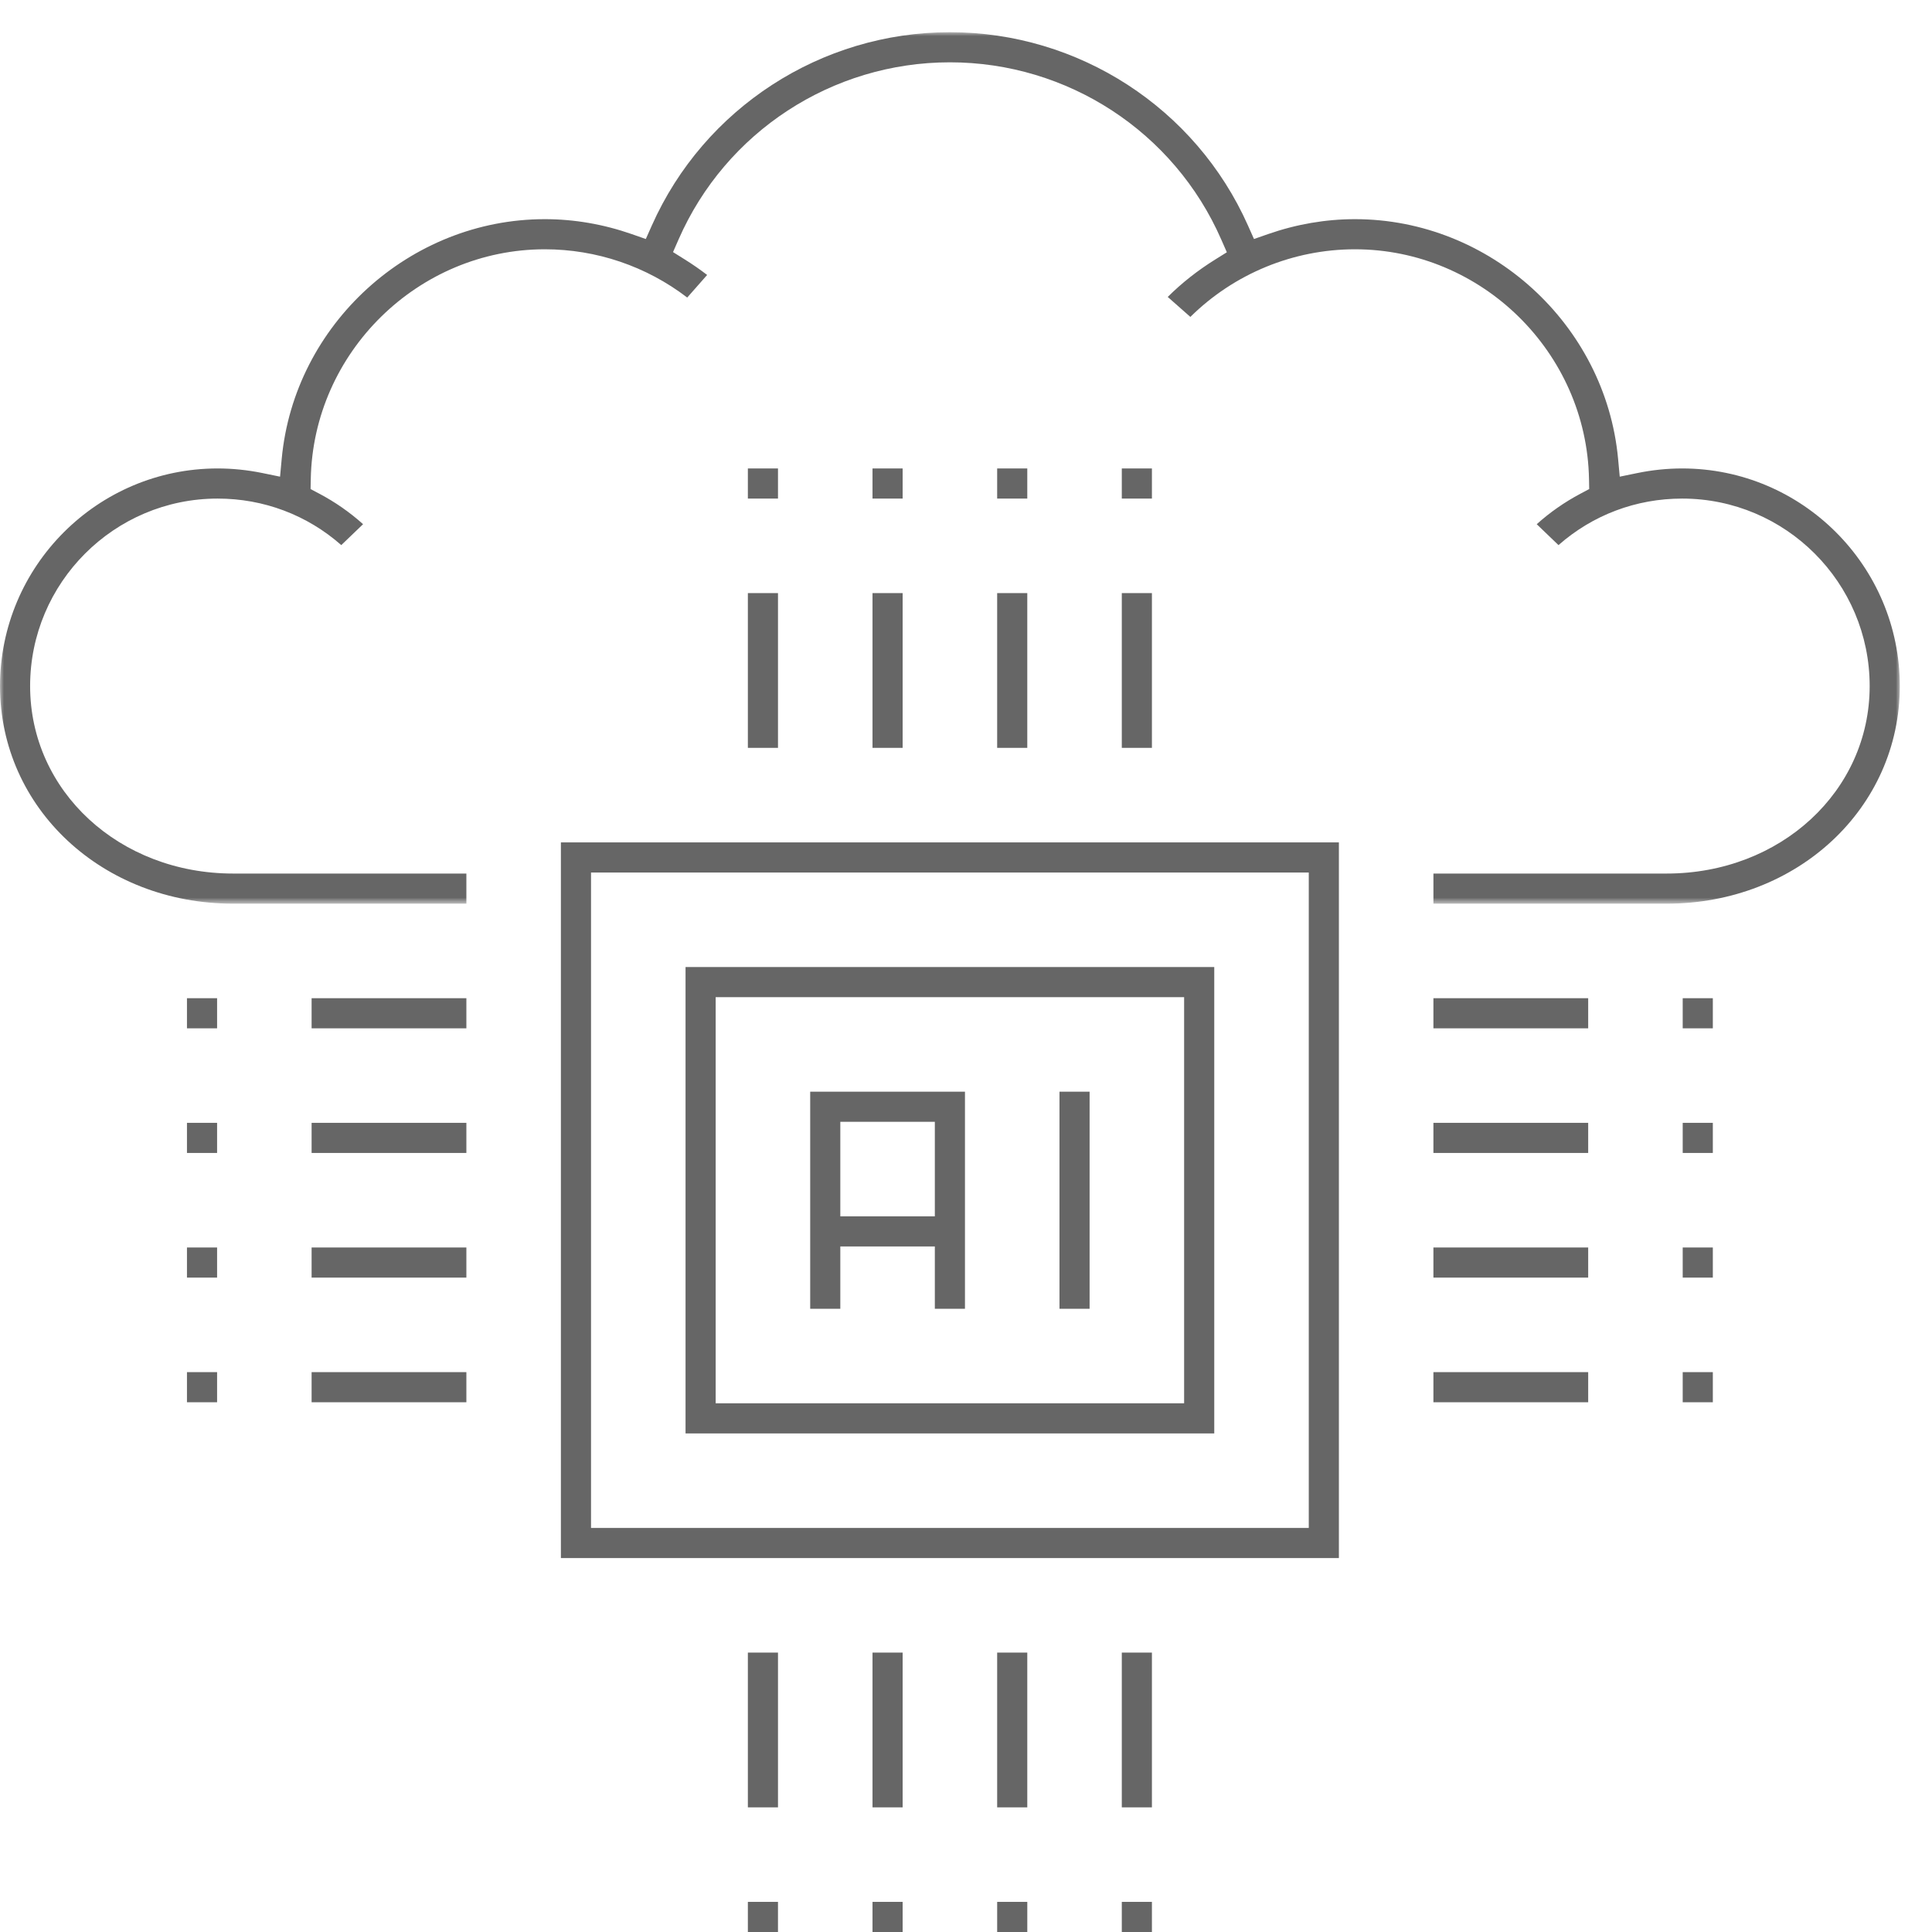 <?xml version="1.0" encoding="UTF-8"?>
<svg width="240px" height="240px" viewBox="0 0 240 240" version="1.1" xmlns="http://www.w3.org/2000/svg" xmlns:xlink="http://www.w3.org/1999/xlink">
    <!-- Generator: sketchtool 49 (51002) - http://www.bohemiancoding.com/sketch -->
    <title>E72414B3-E7A5-4C2C-9E43-9C6CD6995816</title>
    <desc>Created with sketchtool.</desc>
    <defs>
        <polygon id="path-1" points="0.001 0 236 0 236 108.258 0.001 108.258"></polygon>
    </defs>
    <g id="Page-1" stroke="none" stroke-width="1" fill="none" fill-rule="evenodd">
        <g id="牛顿PC改2" transform="translate(-1320, -2847)">
            <g id="artificial-intelligence-(1)" transform="translate(1320, 2847)">
                <g id="Page-1" transform="translate(0, 4)">
                    <path d="M73.419,185.807 L162.581,185.807 L162.581,104.388 L73.419,104.388 L73.419,185.807 Z M69.677,189.549 L166.322,189.549 L166.322,100.645 L69.677,100.645 L69.677,189.549 Z" id="Fill-1" fill="#666666"></path>
                    <path d="M88.903,170.322 L147.096,170.322 L147.096,119.871 L88.903,119.871 L88.903,170.322 Z M85.161,174.065 L150.839,174.065 L150.839,116.129 L85.161,116.129 L85.161,174.065 Z" id="Fill-2" fill="#666666"></path>
                    <polygon id="Fill-3" fill="#666666" points="131.613 158.581 135.354 158.581 135.354 131.613 131.613 131.613"></polygon>
                    <path d="M104.387,147.097 L116.129,147.097 L116.129,135.355 L104.387,135.355 L104.387,147.097 Z M116.129,158.581 L116.129,150.839 L104.387,150.839 L104.387,158.581 L100.645,158.581 L100.645,131.613 L119.871,131.613 L119.871,158.581 L116.129,158.581 Z" id="Fill-4" fill="#666666"></path>
                    <polygon id="Fill-5" fill="#666666" points="92.903 88.903 96.645 88.903 96.645 69.677 92.903 69.677"></polygon>
                    <polygon id="Fill-6" fill="#666666" points="92.903 57.935 96.645 57.935 96.645 54.193 92.903 54.193"></polygon>
                    <polygon id="Fill-7" fill="#666666" points="108.387 88.903 112.129 88.903 112.129 69.677 108.387 69.677"></polygon>
                    <polygon id="Fill-8" fill="#666666" points="108.387 57.935 112.129 57.935 112.129 54.193 108.387 54.193"></polygon>
                    <polygon id="Fill-9" fill="#666666" points="139.354 88.903 143.096 88.903 143.096 69.677 139.354 69.677"></polygon>
                    <polygon id="Fill-10" fill="#666666" points="139.354 57.935 143.096 57.935 143.096 54.193 139.354 54.193"></polygon>
                    <polygon id="Fill-11" fill="#666666" points="123.871 88.903 127.613 88.903 127.613 69.677 123.871 69.677"></polygon>
                    <polygon id="Fill-12" fill="#666666" points="123.871 57.935 127.613 57.935 127.613 54.193 123.871 54.193"></polygon>
                    <polygon id="Fill-13" fill="#666666" points="38.709 170.193 57.935 170.193 57.935 166.451 38.709 166.451"></polygon>
                    <polygon id="Fill-14" fill="#666666" points="23.226 170.193 26.968 170.193 26.968 166.451 23.226 166.451"></polygon>
                    <polygon id="Fill-15" fill="#666666" points="38.709 154.71 57.935 154.71 57.935 150.968 38.709 150.968"></polygon>
                    <polygon id="Fill-16" fill="#666666" points="23.226 154.71 26.968 154.71 26.968 150.968 23.226 150.968"></polygon>
                    <polygon id="Fill-17" fill="#666666" points="38.709 123.742 57.935 123.742 57.935 120 38.709 120"></polygon>
                    <polygon id="Fill-18" fill="#666666" points="23.226 123.742 26.968 123.742 26.968 120 23.226 120"></polygon>
                    <polygon id="Fill-19" fill="#666666" points="38.709 139.225 57.935 139.225 57.935 135.483 38.709 135.483"></polygon>
                    <polygon id="Fill-20" fill="#666666" points="23.226 139.225 26.968 139.225 26.968 135.483 23.226 135.483"></polygon>
                    <polygon id="Fill-21" fill="#666666" points="139.354 220.517 143.096 220.517 143.096 201.29 139.354 201.29"></polygon>
                    <polygon id="Fill-22" fill="#666666" points="139.354 236 143.096 236 143.096 232.258 139.354 232.258"></polygon>
                    <polygon id="Fill-23" fill="#666666" points="123.871 220.517 127.613 220.517 127.613 201.29 123.871 201.29"></polygon>
                    <polygon id="Fill-24" fill="#666666" points="123.872 236 127.614 236 127.614 232.258 123.872 232.258"></polygon>
                    <polygon id="Fill-25" fill="#666666" points="92.903 220.517 96.645 220.517 96.645 201.29 92.903 201.29"></polygon>
                    <polygon id="Fill-26" fill="#666666" points="92.903 236 96.644 236 96.644 232.258 92.903 232.258"></polygon>
                    <polygon id="Fill-27" fill="#666666" points="108.387 220.517 112.129 220.517 112.129 201.29 108.387 201.29"></polygon>
                    <polygon id="Fill-28" fill="#666666" points="108.387 236 112.129 236 112.129 232.258 108.387 232.258"></polygon>
                    <polygon id="Fill-29" fill="#666666" points="178.064 123.742 197.29 123.742 197.29 120 178.064 120"></polygon>
                    <polygon id="Fill-30" fill="#666666" points="209.032 123.742 212.774 123.742 212.774 120 209.032 120"></polygon>
                    <polygon id="Fill-31" fill="#666666" points="178.064 139.225 197.29 139.225 197.29 135.483 178.064 135.483"></polygon>
                    <polygon id="Fill-32" fill="#666666" points="209.032 139.225 212.774 139.225 212.774 135.483 209.032 135.483"></polygon>
                    <polygon id="Fill-33" fill="#666666" points="178.064 170.193 197.29 170.193 197.29 166.451 178.064 166.451"></polygon>
                    <polygon id="Fill-34" fill="#666666" points="209.032 170.193 212.774 170.193 212.774 166.451 209.032 166.451"></polygon>
                    <polygon id="Fill-35" fill="#666666" points="178.064 154.71 197.29 154.71 197.29 150.968 178.064 150.968"></polygon>
                    <polygon id="Fill-36" fill="#666666" points="209.032 154.71 212.774 154.71 212.774 150.968 209.032 150.968"></polygon>
                    <g id="Group-39">
                        <mask id="mask-2" fill="white">
                            <use xlink:href="#path-1"></use>
                        </mask>
                        <g id="Clip-38"></g>
                        <path d="M178.065,108.258 L178.065,104.516 L207.032,104.516 C221.178,104.516 232.257,94.285 232.257,81.225 C232.257,68.383 221.81,57.935 208.968,57.935 C203.238,57.935 197.852,59.974 193.602,63.716 L190.897,61.118 C192.538,59.645 194.359,58.374 196.331,57.328 L197.416,56.752 L197.393,55.524 C197.101,39.778 184.06,26.967 168.322,26.967 C160.644,26.967 153.298,30.007 147.871,35.368 L145.06,32.887 C146.793,31.162 148.763,29.608 150.935,28.253 L152.403,27.338 L151.709,25.755 C145.862,12.382 132.629,3.741 118.001,3.741 C103.38,3.741 90.151,12.374 84.299,25.734 L83.606,27.316 L85.07,28.232 C86.046,28.843 86.974,29.487 87.843,30.156 L85.37,32.963 C80.308,29.083 74.1,26.967 67.677,26.967 C51.941,26.967 38.898,39.778 38.605,55.524 L38.581,56.754 L39.669,57.329 C41.638,58.37 43.458,59.639 45.102,61.116 L42.395,63.715 C38.148,59.974 32.764,57.935 27.032,57.935 C14.19,57.935 3.741,68.383 3.741,81.225 C3.741,94.285 14.822,104.516 28.968,104.516 L57.935,104.516 L57.935,108.258 L28.968,108.258 C12.725,108.258 0.001,96.384 0.001,81.225 C0.001,66.32 12.127,54.193 27.032,54.193 C28.884,54.193 30.758,54.385 32.603,54.764 L34.789,55.213 L34.996,52.99 C36.553,36.3 50.907,23.225 67.677,23.225 C71.319,23.225 74.956,23.851 78.487,25.084 L80.225,25.691 L80.975,24.009 C87.469,9.424 102.001,0 118.001,0 C134,0 148.534,9.424 155.025,24.009 L155.774,25.691 L157.512,25.084 C161.046,23.851 164.684,23.225 168.322,23.225 C185.091,23.225 199.447,36.3 201.004,52.99 L201.21,55.213 L203.398,54.764 C205.244,54.385 207.118,54.193 208.968,54.193 C223.874,54.193 236,66.32 236,81.225 C236,96.384 223.275,108.258 207.032,108.258 L178.065,108.258 Z" id="Fill-37" fill="#666666" mask="url(#mask-2)"></path>
                    </g>
                </g>
            </g>
        </g>
    </g>
</svg>